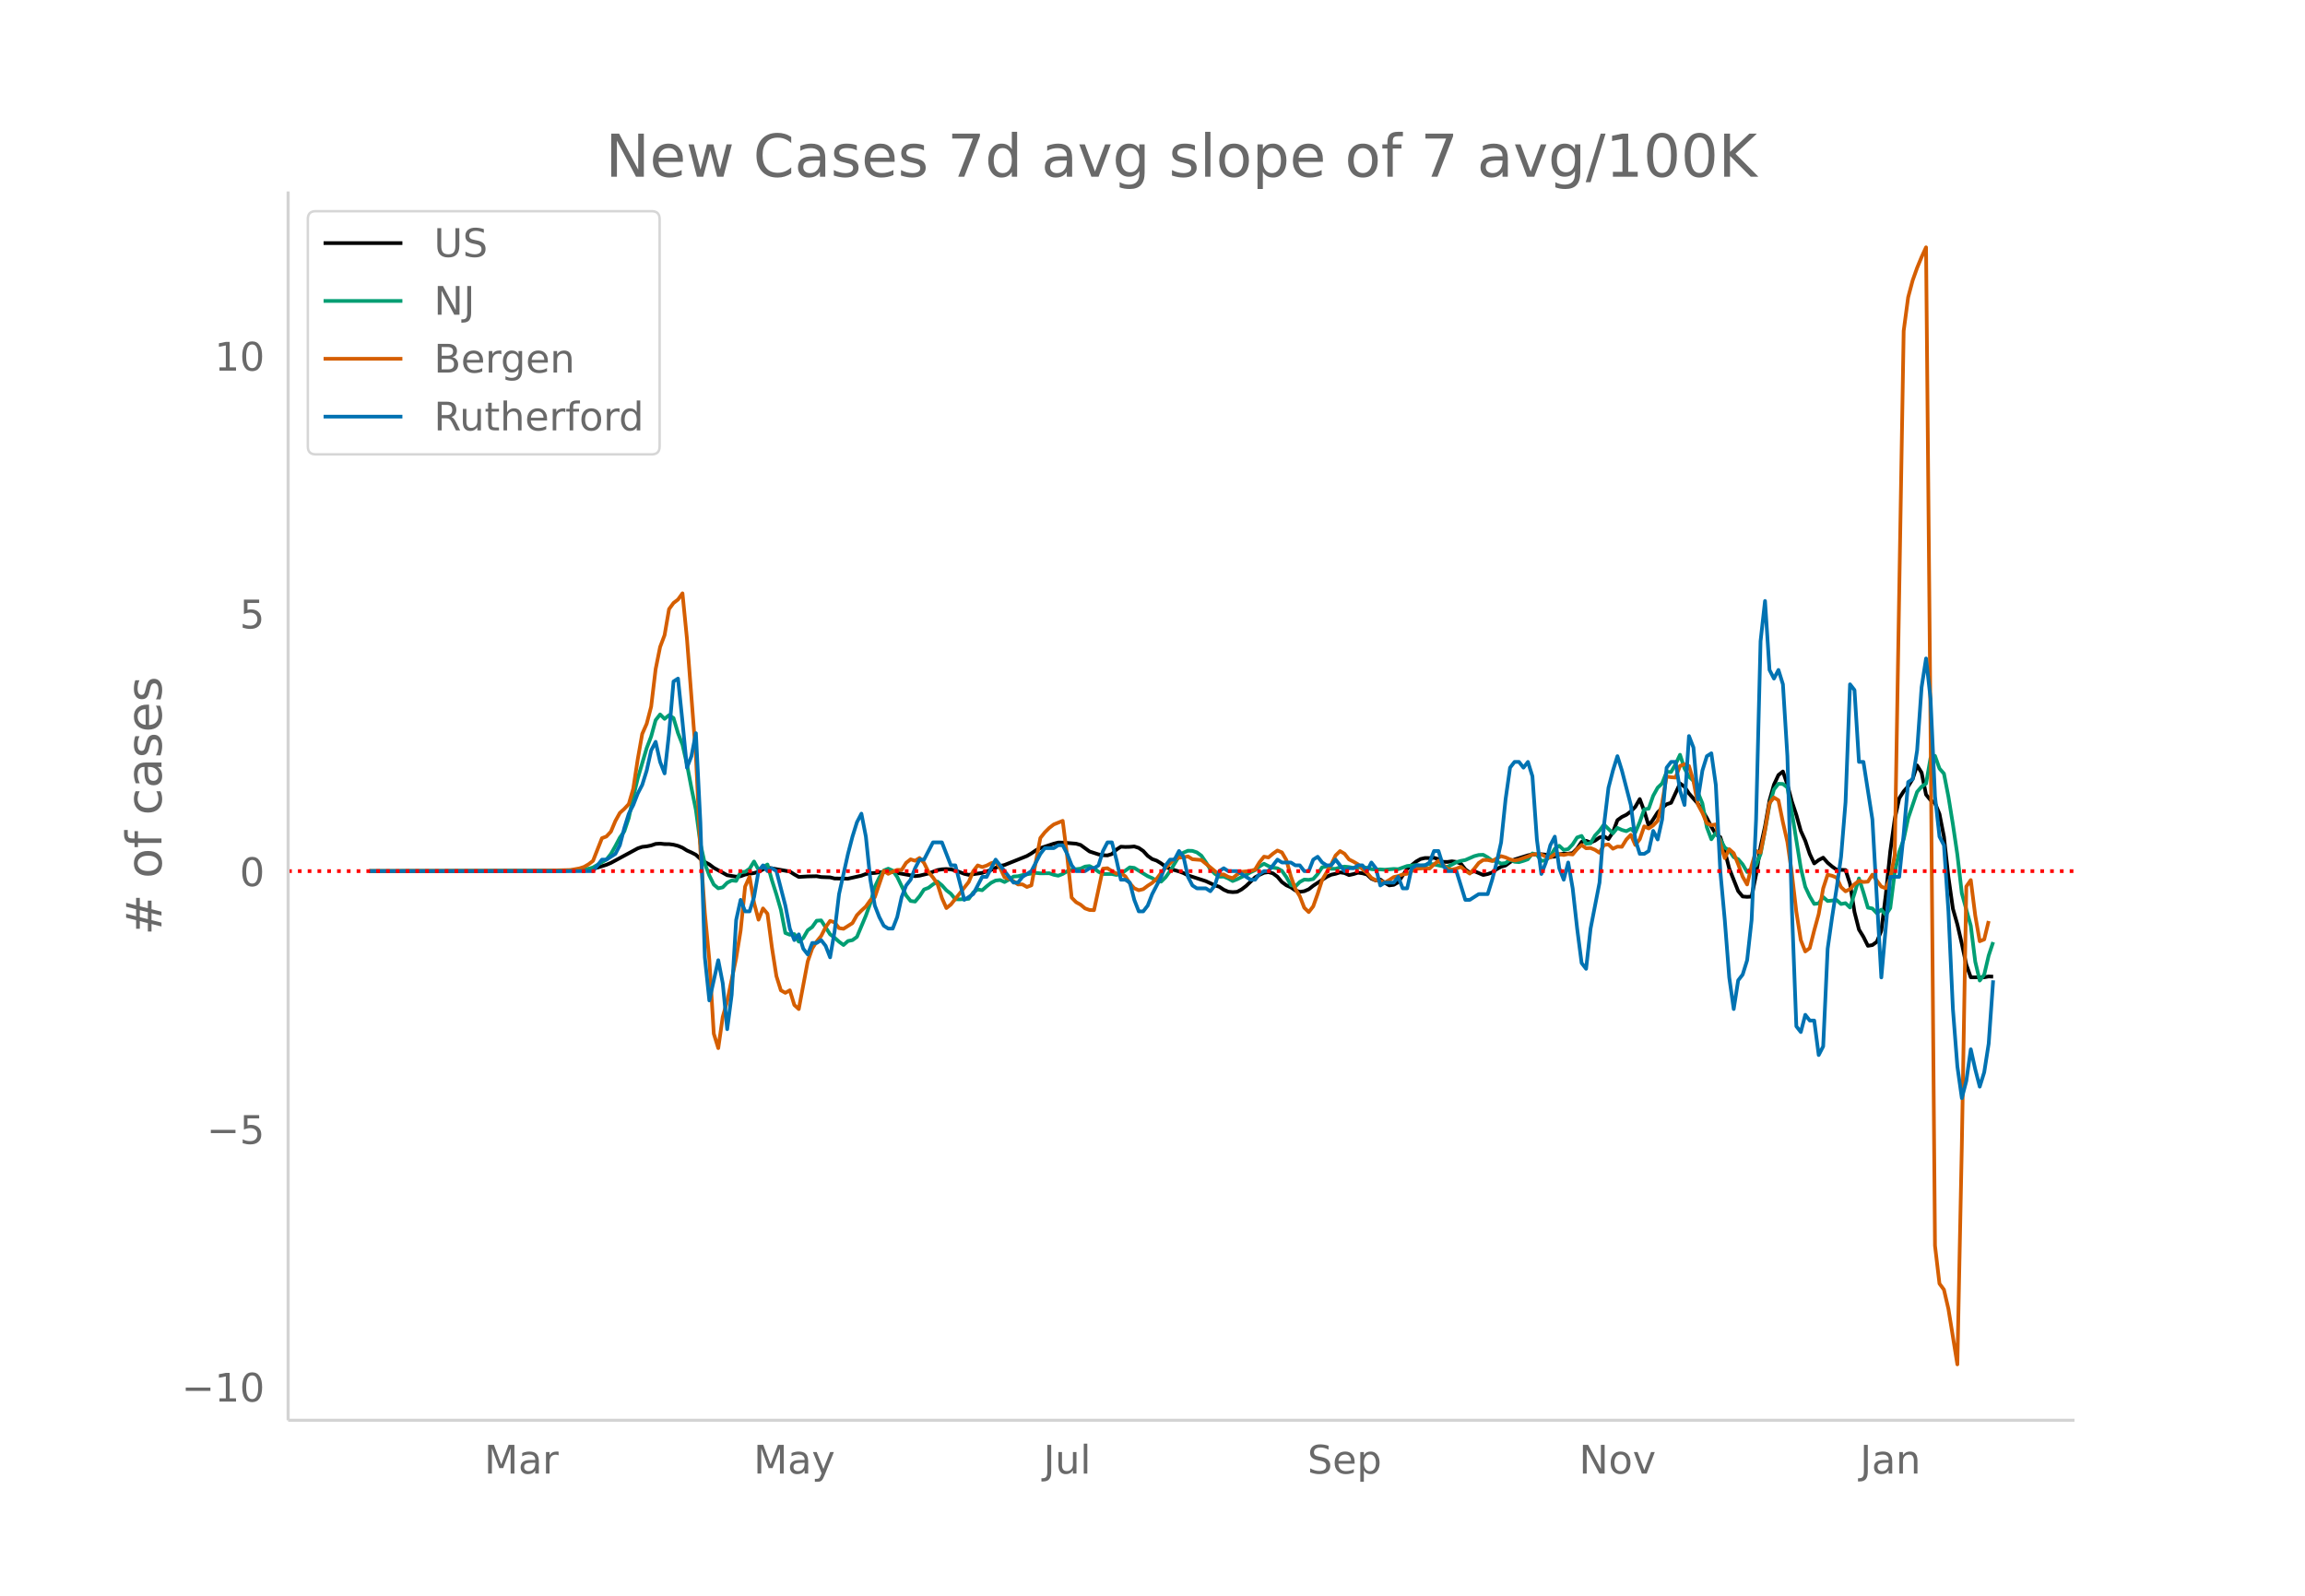 <svg height="864" viewBox="0 0 936 648" width="1248" xmlns="http://www.w3.org/2000/svg" xmlns:xlink="http://www.w3.org/1999/xlink"><defs><style>*{stroke-linecap:butt;stroke-linejoin:round}</style></defs><g id="figure_1"><path d="M0 648h936V0H0z" fill="#fff" id="patch_1"/><g id="axes_1"><path d="M117 576.72h725.4V77.76H117z" fill="none" id="patch_2"/><path clip-path="url(#pad5f81e62a)" d="M149.973 353.739l74.484-.102 9.083-.272 5.45-.42 1.817-.26 1.816-.387 3.634-1.134 1.816-.77 10.9-5.898 1.817-.614 1.817-.198 1.817-.377 1.816-.626 1.817-.118 1.817.2 1.816.004 1.817.244 1.817.466 1.816.748 1.817 1.136 1.817.804 1.816.931 1.817 1.692 1.817 1.245 1.816.979 1.817 1.376 5.45 3.008 3.633.597 1.817-.186 1.817-.677 3.633-.61 1.817-.513 1.816-.974 1.817-.747 9.084 1.62 1.816 1.17 1.817 1.018 3.633-.215 3.634-.076 1.816.332 3.634.132 1.816.455 5.45.076 5.45-1.22 1.817-.684 1.817-.303 1.816-.11 1.817-.265 5.45-.083 9.084 1.647 1.816-.202 3.634-.892 3.633-1.373 1.817-.315 1.816-.106 1.817.127 1.817.459 3.633 1.351 1.817.42 5.45-.795 3.633-1.2 1.817-.872 1.816-.746 1.817-.398 9.084-3.643 1.816-1.066 1.817-1.256 1.817-.87 5.45-1.815 1.816-.452 1.817.006 5.45.454 1.817.519 3.633 2.644 3.633 1.182 1.817.339 1.817.07 1.816-.556 1.817-1.783 1.817-1.194 1.817.102 1.816-.043 1.817-.155 1.817.586 1.816 1.247 1.817 1.977 1.817 1.304 1.816.639 1.817 1.106 1.817 1.39 1.816.843 3.634 1.038 1.816.68 1.817.918 7.267 2.359 3.633 1.686 1.817.584 1.816 1.21 1.817.795 1.817.18 1.816-.128 1.817-.996 1.817-1.39 3.633-3.481 1.817-1.036 1.817-.843 1.816-.256 1.817.52 1.817 1.356 1.816 2.161 1.817 1.317 1.817.817 1.816 1.265 1.817.576 1.817-.265 1.816-.784 1.817-1.432 5.45-3.598 1.817-.872 1.816-.381 1.817-.587 1.817.28 1.816.824 1.817-.396 1.817-.57 1.817.24 1.816.48 1.817 1.7 1.817.753 1.816-.39 1.817 1.312 1.817 1.058 1.816-.221 1.817-1.063 3.633-5.426 3.634-2.963 1.816-1.036 1.817-.406 1.817.03 1.816-.123 1.817.564 1.817 1.103 1.816.025 1.817-.257 1.817.242 1.816.708 1.817 2.33 1.817 1.314 1.816-.58 3.634 1.538 1.817-.373 1.816-.643 1.817-1.331 1.817-.99 1.816-.527 1.817-1.34 1.817-1.075 5.45-1.698 1.816-.375 1.817.1 1.817-.175 1.816.18 1.817.908 1.817-.112 1.816-.937 1.817-.254 1.817.007 1.816-.26 1.817-1.864 1.817-2.688 1.816-.43 1.817.687 1.817-.755 1.817-1.281 1.816-.486 1.817 1.127 1.817-2.758 1.816-4.896 1.817-1.322 1.817-.878 1.816-1.347 1.817-1.88 1.817-3.154 1.816 4.84 1.817 6.017 1.817-2.61 1.816-2.836 1.817-1.787 1.817-1.515 1.816-.601 3.634-7.854 1.816 1.335 1.817 2.733 3.633 4.163 1.817 2.734 1.817 3.078 1.816 3.539 1.817 3.012 1.817 1.199 1.817 5.659 1.816 7.093 3.634 9.167 1.816 2.194 1.817.148 1.817-.106 1.816-8.969 1.817-11.24 1.817-8.31 1.816-10.484 1.817-6.461 1.817-3.902 1.816-1.436 1.817 5.344 1.817 6.853 1.816 5.416 1.817 6.518 1.817 4.005 1.816 5.385 1.817 3.808 1.817-1.363 1.816-.973 1.817 2.069 1.817 1.54 1.817 1.267 3.633.149 1.817 5.552 1.816 11.493 1.817 7.122 1.817 2.96 1.816 3.642 1.817-.3 1.817-1.325 1.816-4.517 1.817-14.576 1.817-17.636 1.816-13.099 1.817-8.429 1.817-2.851 1.816-2.033 1.817-2.975 1.817-5.509 1.816 2.94 1.817 8.921 1.817 2.228 1.816 1.215 1.817 4.425 1.817 9.2 1.816 16.44 1.817 12.81 1.817 6.4 1.817 7.875 1.816 8.467 1.817 5.128 3.633.01 1.817-.023 1.817-.344 1.816.083h0" fill="none" stroke="#000" stroke-linecap="round" stroke-width="1.5" id="line2d_1"/><path clip-path="url(#pad5f81e62a)" d="M149.973 353.738l78.117-.093 5.45-.193 3.633-.276 1.817-.359 1.817-.565 5.45-3.215 1.816-2.27 1.817-3.194 1.817-3.446 1.816-2.558 1.817-5.452 1.817-8.5 1.816-7.513 3.634-12.341 1.817-4.707 1.816-6.622 1.817-2.326 1.817 1.792 1.816-1.498 1.817 1.173 1.817 6.11 1.816 4.685 1.817 8.015 1.817 9.562 1.816 8.912 1.817 13.697 1.817 8.17 1.816 4.777 1.817 3.699 1.817 1.513 1.816-.397 1.817-1.864 1.817-.935 1.816.192 1.817-3.573 1.817-.118 1.816-1.236 1.817-2.951 1.817 3.347 3.633-2.135 1.817 6.43 1.817 5.724 1.816 6.243 1.817 9.414 1.817.72 1.816-.275 1.817 3.073 1.817-1.474 1.816-3.145 1.817-1.316 1.817-2.566 1.816-.132 3.634 5.651 1.816 1.388 1.817 1.611 1.817 1.342 1.816-1.616 1.817-.36 1.817-1.32 3.633-8.634 1.817-5.055 1.816-6.591 1.817-3.805 1.817-2.859 1.817-.76 1.816.789 1.817 2.54 3.633 7.543 1.817 2.251 1.817.24 1.816-2.15 1.817-2.746 1.817-.69 1.816-1.385 1.817-1.142 1.817 1.512 1.816 2.023 1.817 1.402 1.817 2.229 1.816.05 3.634-.228 1.816-2.57 1.817-1.225 1.817.325 1.816-1.592 1.817-1.438 1.817-.911 1.816-.202 1.817.81 1.817-1.015 1.817-1.224 1.816-.115 1.817-.462 3.633-.64 1.817-.247 1.817.178 3.633-.05 1.817.636 1.816.373 1.817-.71 1.817-1.11 1.816-.614 3.634-.432 1.816-.847 1.817-.212 1.817.977 1.816 1.337 1.817.916 3.633-.002 1.817.377 1.817-.43 3.633-2.64 1.817.218 5.45 3.352 1.817.801 1.816 1.008 1.817.416 1.817-1.775 1.816-2.52 3.634-6.012 1.816-1.462 1.817-.784 1.817.065 1.816.616 1.817 1.327 1.817 2.65 1.816 2.857 1.817 1.815 1.817 1.222 1.816-.053 1.817.755 1.817 1.049 1.816-.731 3.634-1.775 1.817-1.065 1.816-.828 1.817-1.527 1.817-1.087 1.816.958 1.817.6 1.817.297 1.816.99 1.817 2.578 1.817 3.218 1.816.615 1.817-1.856 1.817-.981 1.816.13 1.817-.342 1.817-2.027 1.816-2.742 1.817-.363 1.817.967 1.816.015 1.817-.587 1.817-.308 1.816.192 1.817.332 3.634-.334 1.816.29 1.817.537 1.817.183 1.816-.07 1.817.132 3.633-.315 1.817.106 3.633-1.291 3.634-.387 1.816.283 1.817-.187 1.817-.604 1.816.243 3.634.76 1.816.214 1.817-.87 1.817-1.008 1.816-.536 1.817-.33 3.633-1.582 1.817-.479 1.817-.077 1.817 1.042 1.816 1.332 1.817.23 1.817.977 1.816-.216 1.817-1.342 1.817.81 1.816.159 1.817-.527 1.817-.649 1.816-2.354 1.817.495 1.817 2.542 1.816-.243 1.817-1.601 1.817-3.081 1.816-1.224 1.817 1.674 1.817-.33 1.816-1.914 1.817-2.804 1.817-.63 1.816 3.126 1.817-.149 1.817-3.15 1.817-1.967 1.816-2.482 3.634 3.569 1.816-2.208 1.817.832 1.817.505 1.816-.928 1.817 1.527 1.817-4.317 1.816-5.177 1.817-.257 1.817-5.204 1.816-3.3 1.817-1.738 1.817-4.651 1.816.005 1.817-3.129 1.817-3.855 1.816 5.548 1.817 3.357 1.817 1.662 1.816 4.747 1.817 4.417 1.817 9.709 1.816 4.867 1.817-2.552 1.817 2.631 1.817 3.31 1.816 1.144 1.817 2.727 1.817.83 1.816 2.096 1.817 3.115 1.817-1.54 1.816-1.228 1.817-4.483 1.817-9.612 1.816-10.376 1.817-6.306 1.817-2.286 1.816.076 1.817 1.414 1.817 10.033 3.633 22.677 1.817 7.638 1.816 3.886 1.817 3.056 1.817-.216 1.816-2.569 1.817 1.607 3.634-.39 1.816 1.607 1.817-.344 1.817 1.76 1.816-5.67 1.817-6.135 1.817 5.663 1.816 6.2 1.817.35 1.817 1.91 1.816-1.426 1.817 2.126 1.817-2.763 1.816-14.489 1.817-8.289 1.817-5.149 1.816-8.57 3.634-10.699 1.816-2.111 1.817-1.263 1.817-10.33 1.816-.922 1.817 5.132 1.817 2.068 1.816 9.343 1.817 11.223 1.817 12.331 1.817 15.701 3.633 13.18 1.817 14.597 1.816 7.66 1.817-2.374 1.817-7.767 1.816-5.471h0" fill="none" stroke="#009e73" stroke-linecap="round" stroke-width="1.5" id="line2d_2"/><path clip-path="url(#pad5f81e62a)" d="M149.973 353.738l67.217-.068 14.533-.39 3.634-.664 1.816-.596 1.817-1.054 1.817-1.398 3.633-9.21 1.817-.688 1.816-1.97 1.817-4.33 1.817-3.277 1.816-1.65 1.817-1.948 1.817-6.278 1.816-11.914 1.817-10.288 1.817-4.124 1.817-6.966 1.816-15.214 1.817-9.004 1.817-4.789 1.816-10.586 1.817-2.474 1.817-1.398 1.816-2.52 1.817 18.376 3.633 47.406 1.817 38.287 1.817 25.708 1.816 19.017 1.817 30.015 1.817 5.866 1.816-12.67 1.817-6.393 3.633-17.46 1.817-11.227 1.817-17.849 1.816-4.01 1.817 10.61 1.817 6.85 1.816-4.582 1.817 2.153 1.817 13.748 1.817 11.594 1.816 5.774 1.817 1.008 1.817-1.031 1.816 5.957 1.817 1.673 3.633-19.339 1.817-5.247 1.817-2.84 1.816-2.246 1.817-3.575 1.817-2.566 1.816.596 1.817 2.337 1.817.275 3.633-2.314 1.817-3.208 1.816-1.856 1.817-1.672 1.817-2.567 1.816-1.214 3.634-10.677 1.817 1.191 1.816-.893 1.817-.71 1.817.022 1.816-2.887 1.817-1.42 1.817.572 1.816-1.122 1.817 1.993 1.817 3.712 1.816 2.2 1.817 2.543 1.817 5.82 1.816 4.078 1.817-1.443 3.633-4.56 3.634-4.605 1.816-4.377 1.817-2.337 1.817.665 1.816-.596 1.817-.962 1.817-.504 1.816 2.382 1.817 3.873 1.817.595 1.817.94 1.816 1.329 1.817-.023 1.817 1.054 1.816-.665 3.634-19.223 1.816-2.292 1.817-1.81 1.817-1.397 3.633-1.467 1.817 14.32 1.816 16.864 1.817 1.856 1.817 1.008 1.816 1.513 1.817.641 1.817.069 3.633-16.84 1.817-.184 1.816 1.191 1.817.963 1.817-.07 1.817 1.192 1.816 2.841 1.817 2.017 1.817.802 1.816-.436 1.817-1.374 1.817-1.169 1.816-1.673 1.817-2.382 1.817-2.085 3.633-3.598 1.817-.504 1.816-.16 1.817-.344 1.817 1.146 3.633.298 7.267 5.98 1.816-.138 1.817 1.008 1.817.527 1.816-1.512 1.817-1.054 3.634-.39 1.816-.55 1.817-2.978 1.817-2.245 1.816.32 1.817-1.535 1.817-1.283 1.816.756 1.817 3.117 1.817 6.598 1.816 5.11 1.817 2.978 1.817 4.675 1.816 1.764 1.817-2.314 1.817-5.087 1.816-5.66 3.634-6.14 1.816-3.78 1.817-1.788 1.817 1.077 1.816 2.314 1.817.917 1.817 1.054 1.817 1.97 1.816 1.444 1.817 2.085 1.817.985 1.816.23 1.817.71 1.817-1.031 1.816-1.192 1.817-.412 1.817-.665 1.816-.275 3.634-2.039 3.633-.23 1.817.161 1.816-1.672 1.817-1.513 3.633 3.254 1.817.367 1.817-.413 1.816-.733 1.817 1.512 1.817 1.238 1.816-1.97 1.817-2.338 1.817-1.214h1.817l1.816.412 3.634-1.97 1.816.504 1.817.824 1.817.436 1.816-.344 3.634-1.306 1.816-.756 1.817-.23 1.817.207 1.816.894 1.817.32 1.817-1.374h1.816l1.817.343 1.817-.39 1.816.184 1.817-2.2 1.817-1.65 1.816 1.33 1.817-.092 1.817.733 1.817 1.192 1.816-3.14 1.817-.251 1.817 1.741 1.816-.848 1.817.07 1.817-2.934 1.816-1.924 1.817 4.124 1.817-2.337 1.816-5.224 1.817.825 1.817-1.215 1.816-1.833 1.817-7.263 1.817-10.769 1.816.298 1.817.137 1.817-4.743 1.816-.664 1.817.71 1.817 6.05 1.816 9.6 1.817 3.368 1.817 4.284 1.816.734 1.817-.298 1.817 7.813 1.817 5.865 1.816-3.62 1.817 1.627 1.817 4.468 1.816 5.04 1.817 3.186 1.817-7.561 1.816-6.072 1.817.687 1.817-9.05 1.816-11.044 1.817-2.269 1.817 1.123 1.816 8.913 1.817 7.974 1.817 12.74 1.816 15.603 1.817 11.525 1.817 4.628 1.816-1.352 1.817-7.172 1.817-6.621 1.816-10.448 1.817-5.568 1.817.435 1.817.733 1.816 3.873 1.817 1.695 1.817-.87 1.816-1.994 1.817-1.375 1.817.459 1.816-.138 1.817-2.841 3.633 4.857 1.817.665 1.817-4.079 1.816-9.348 3.634-212.903 1.816-13.633 1.817-6.828 1.817-5.11 1.816-4.4 1.817-3.963 1.817 194 1.816 211.392 1.817 15.42 1.817 2.452 1.816 7.813 3.634 22.523 1.817-89.038 1.816-105.008 1.817-2.613 1.817 14.412 1.816 10.426 1.817-.734 1.817-7.469h0" fill="none" stroke="#d55e00" stroke-linecap="round" stroke-width="1.5" id="line2d_3"/><path clip-path="url(#pad5f81e62a)" d="M149.973 353.738h90.834l3.633-4.668h1.817l3.633-2.333 1.817-3.501 1.816-7.002 1.817-5.835 1.817-3.501 1.816-4.668 1.817-3.5 1.817-5.836 1.817-8.169 1.816-3.5 1.817 8.168 1.817 4.668 1.816-16.337 1.817-21.006 1.817-1.167 1.816 17.505 1.817 18.671 1.817-4.668 1.816-9.335 1.817 36.176 1.817 54.848 1.816 17.504 3.634-16.337 1.816 9.335 1.817 18.672 1.817-14.004 1.816-30.341 1.817-8.169 1.817 4.668h1.816l1.817-5.835 1.817-10.503 1.816-2.334 1.817 2.334 1.817-1.167 1.817 1.167 3.633 14.004 1.817 9.336 1.816 4.668 1.817-2.334 1.817 5.835 1.816 2.334 1.817-4.668h1.817l1.816-1.167 1.817 2.334 1.817 4.668 1.816-10.503 1.817-15.17 3.633-16.338 1.817-7.002 1.817-5.835 1.816-3.501 1.817 9.336 1.817 17.504 1.816 10.503 1.817 4.668 1.817 3.5 1.817 1.168h1.816l1.817-4.668 1.817-8.169 1.816-4.668 1.817-2.334 1.817-4.668 1.816-3.5h1.817l3.633-7.002h3.634l3.633 9.335h1.817l3.633 14.004 3.633-2.334 3.634-7.002h1.816l3.634-7.002 7.267 9.336h1.816l1.817-2.334 3.633-2.334 3.634-7.001 1.816-2.334h3.634l1.816-1.167h1.817l1.817 3.5 1.816 4.668 1.817 2.334h3.633l1.817-1.167h1.817l1.816-1.167 1.817-5.834 1.817-3.501h1.816l1.817 7.001 1.817 8.17h1.817l1.816 1.166 1.817 7.002 1.817 4.668h1.816l1.817-2.334 1.817-4.668 3.633-7.002 1.817-4.668 1.816-2.334h1.817l1.817-3.5 1.816 2.334 1.817 8.168 1.817 3.501 1.816 1.167h3.634l1.816 1.167 1.817-2.334 1.817-5.835 1.816-1.167 1.817 1.167h3.633l5.45 3.501h1.817l1.817-2.334 1.817-1.167h1.816l3.634-4.668 1.816 1.167h3.634l1.816 1.167h1.817l1.817 2.334h1.816l1.817-4.668 1.817-1.166 1.816 2.333 1.817 1.167h1.817l1.816-2.334 3.634 4.668 1.816-1.167h1.817l1.817-1.167h1.817l1.816 2.334 1.817-3.5 1.817 2.333 1.816 7.002 1.817-1.167h3.633l1.817-2.334 1.817 4.668h1.816l1.817-8.169 1.817-1.167h3.633l1.817-1.167 1.816-4.667h1.817l1.817 5.834 1.816 2.334h3.634l3.633 11.67h1.817l3.633-2.334h3.634l1.816-5.835 1.817-7.002 1.817-8.168 1.816-17.505 1.817-12.837 1.817-2.334h1.816l1.817 2.334 1.817-2.334 1.816 5.835 1.817 25.674 1.817 14.003 1.816-4.668 1.817-7.001 1.817-3.501 1.816 12.836 1.817 4.668 1.817-7.002 1.816 10.503 1.817 16.338 1.817 14.004 1.816 2.334 1.817-16.338 3.634-18.672 1.816-23.34 1.817-15.17 1.817-7.002 1.816-5.835 1.817 5.835 3.633 14.004 1.817 14.004 1.817 5.835h1.816l1.817-1.167 1.817-8.17 1.816 3.502 1.817-8.17 1.817-21.005 1.816-2.334h1.817l1.817 11.67 1.816 5.835 1.817-28.007 1.817 4.667 1.816 21.006 1.817-11.67 1.817-5.835 1.816-1.167 1.817 12.837 1.817 35.01 1.817 19.838 1.816 23.34 1.817 12.836 1.817-11.67 1.816-2.334 1.817-5.834 1.817-16.338 1.816-40.844 1.817-72.353 1.817-16.337 1.816 28.007 1.817 3.501 1.817-3.5 1.816 5.834 1.817 29.174 1.817 61.85 1.816 47.846 1.817 2.334 1.817-7.002 1.816 2.334h1.817l1.817 14.004 1.816-3.501 1.817-39.677 1.817-12.837 1.817-11.67 1.816-12.836 1.817-22.173 1.817-47.846 1.816 2.334 1.817 29.174h1.817l3.633 23.34 3.633 64.183 3.634-40.844h3.633l1.817-17.504 1.816-21.006 1.817-1.167 1.817-11.67 1.816-25.673 1.817-11.67 1.817 16.338 1.816 39.677 1.817 16.338 1.817 3.5 1.816 26.841 1.817 39.677 1.817 23.34 1.817 12.836 1.816-7.001 1.817-12.837 1.817 8.169 1.816 7.001 1.817-5.834 1.817-11.67 1.816-25.674h0" fill="none" stroke="#0072b2" stroke-linecap="round" stroke-width="1.5" id="line2d_4"/><path clip-path="url(#pad5f81e62a)" d="M117 353.738h725.4" fill="none" stroke="red" stroke-dasharray="1.5,2.475" stroke-width="1.5" id="line2d_5"/><path d="M117 576.72V77.76" fill="none" stroke="#d3d3d3" stroke-linecap="square" stroke-width="1.25" id="patch_3"/><path d="M117 576.72h725.4" fill="none" stroke="#d3d3d3" stroke-linecap="square" stroke-width="1.25" id="patch_4"/><g id="matplotlib.axis_1"><g id="xtick_1"><g transform="matrix(.16 0 0 -.16 196.646 598.378)" fill="#696969" id="text_1"><defs><path d="M9.813 72.906h14.703l18.593-49.61 18.703 49.61h14.704V0H66.89v64.016l-18.797-50h-9.907l-18.796 50V0H9.813z" id="DejaVuSans-77"/><path d="M34.281 27.484q-10.89 0-15.093-2.484-4.204-2.484-4.204-8.5 0-4.781 3.157-7.594 3.156-2.797 8.562-2.797 7.485 0 12 5.297 4.516 5.297 4.516 14.078v2zm17.922 3.72V0H43.22v8.297Q40.14 3.328 35.547.953q-4.594-2.375-11.234-2.375-8.391 0-13.36 4.719Q6 8.016 6 15.922q0 9.219 6.172 13.906 6.187 4.688 18.437 4.688h12.61v.89q0 6.203-4.078 9.594-4.078 3.39-11.453 3.39-4.688 0-9.141-1.124-4.438-1.125-8.531-3.375v8.312q4.921 1.906 9.562 2.844 4.64.953 9.031.953 11.875 0 17.735-6.156 5.86-6.14 5.86-18.64z" id="DejaVuSans-97"/><path d="M41.11 46.297q-1.516.875-3.297 1.281Q36.03 48 33.89 48q-7.625 0-11.703-4.953-4.079-4.953-4.079-14.234V0H9.08v54.688h9.03v-8.5q2.844 4.984 7.375 7.39Q30.031 56 36.531 56q.922 0 2.047-.125 1.125-.11 2.484-.36z" id="DejaVuSans-114"/></defs><use xlink:href="#DejaVuSans-77"/><use x="86.279" xlink:href="#DejaVuSans-97"/><use x="147.559" xlink:href="#DejaVuSans-114"/></g></g><g id="xtick_2"><g transform="matrix(.16 0 0 -.16 306.017 598.378)" fill="#696969" id="text_2"><defs><path d="M32.172-5.078q-3.797-9.766-7.422-12.735-3.61-2.984-9.656-2.984H7.906v7.516h5.282q3.703 0 5.75 1.765Q21-9.766 23.483-3.219l1.61 4.094-22.11 53.813H12.5l17.094-42.766 17.093 42.766h9.516z" id="DejaVuSans-121"/></defs><use xlink:href="#DejaVuSans-77"/><use x="86.279" xlink:href="#DejaVuSans-97"/><use x="147.559" xlink:href="#DejaVuSans-121"/></g></g><g id="xtick_3"><g transform="matrix(.16 0 0 -.16 423.722 598.378)" fill="#696969" id="text_3"><defs><path d="M9.813 72.906h9.859V5.078q0-13.187-5-19.14-5-5.954-16.094-5.954h-3.75v8.297h3.078q6.531 0 9.219 3.672Q9.813-4.39 9.813 5.078z" id="DejaVuSans-74"/><path d="M8.5 21.578v33.11h8.984V21.922q0-7.766 3.016-11.656 3.031-3.875 9.094-3.875 7.265 0 11.484 4.64 4.234 4.64 4.234 12.656v31h8.985V0h-8.984v8.406Q42.047 3.422 37.718 1q-4.313-2.422-10.032-2.422-9.421 0-14.312 5.86Q8.5 10.296 8.5 21.578zM31.11 56z" id="DejaVuSans-117"/><path d="M9.422 75.984h8.984V0H9.422z" id="DejaVuSans-108"/></defs><use xlink:href="#DejaVuSans-74"/><use x="29.492" xlink:href="#DejaVuSans-117"/><use x="92.871" xlink:href="#DejaVuSans-108"/></g></g><g id="xtick_4"><g transform="matrix(.16 0 0 -.16 530.929 598.378)" fill="#696969" id="text_4"><defs><path d="M53.516 70.516V60.89q-5.61 2.687-10.594 4-4.984 1.328-9.625 1.328-8.047 0-12.422-3.125t-4.375-8.89q0-4.845 2.906-7.313 2.907-2.453 11.016-3.97l5.953-1.218q11.031-2.11 16.281-7.406 5.25-5.297 5.25-14.172 0-10.61-7.11-16.078-7.093-5.469-20.812-5.469-5.172 0-11.015 1.172Q13.14.922 6.89 3.219v10.156q6-3.36 11.765-5.078 5.766-1.703 11.328-1.703 8.438 0 13.032 3.312 4.593 3.328 4.593 9.485 0 5.359-3.297 8.39-3.296 3.032-10.812 4.547L27.484 33.5q-11.03 2.188-15.968 6.875-4.922 4.688-4.922 13.047 0 9.672 6.812 15.234 6.813 5.563 18.766 5.563 5.14 0 10.453-.938 5.328-.922 10.89-2.765z" id="DejaVuSans-83"/><path d="M56.203 29.594v-4.39H14.891q.593-9.282 5.593-14.142 5-4.859 13.938-4.859 5.172 0 10.031 1.266 4.86 1.265 9.656 3.812v-8.5Q49.266.734 44.187-.344 39.11-1.422 33.892-1.422q-13.094 0-20.735 7.61-7.64 7.625-7.64 20.625 0 13.421 7.25 21.296Q20.016 56 32.328 56q11.031 0 17.453-7.11 6.422-7.093 6.422-19.296zm-8.984 2.64q-.094 7.36-4.125 11.75-4.032 4.407-10.672 4.407-7.516 0-12.031-4.25-4.516-4.25-5.203-11.97z" id="DejaVuSans-101"/><path d="M18.11 8.203v-29H9.077v75.484h9.031v-8.296q2.844 4.875 7.157 7.234Q29.594 56 35.594 56q9.968 0 16.187-7.906 6.235-7.907 6.235-20.797T51.78 6.484q-6.218-7.906-16.187-7.906-6 0-10.328 2.375-4.313 2.375-7.157 7.25zm30.578 19.094q0 9.906-4.079 15.547-4.078 5.64-11.203 5.64-7.14 0-11.218-5.64-4.079-5.64-4.079-15.547 0-9.906 4.078-15.547 4.079-5.64 11.22-5.64 7.124 0 11.202 5.64t4.078 15.547z" id="DejaVuSans-112"/></defs><use xlink:href="#DejaVuSans-83"/><use x="63.477" xlink:href="#DejaVuSans-101"/><use x="125" xlink:href="#DejaVuSans-112"/></g></g><g id="xtick_5"><g transform="matrix(.16 0 0 -.16 641.211 598.378)" fill="#696969" id="text_5"><defs><path d="M9.813 72.906h13.28l32.329-60.984v60.984h9.562V0h-13.28L19.39 60.984V0H9.813z" id="DejaVuSans-78"/><path d="M30.61 48.39q-7.22 0-11.422-5.64-4.204-5.64-4.204-15.453 0-9.813 4.172-15.453 4.188-5.64 11.453-5.64 7.188 0 11.375 5.655 4.203 5.672 4.203 15.438 0 9.719-4.203 15.406-4.187 5.688-11.375 5.688zm0 7.61q11.718 0 18.406-7.625 6.703-7.61 6.703-21.078 0-13.422-6.703-21.078-6.688-7.64-18.407-7.64-11.765 0-18.437 7.64-6.656 7.656-6.656 21.078 0 13.469 6.656 21.078Q18.844 56 30.609 56z" id="DejaVuSans-111"/><path d="M2.984 54.688H12.5L29.594 8.797l17.093 45.89h9.516L35.687 0H23.485z" id="DejaVuSans-118"/></defs><use xlink:href="#DejaVuSans-78"/><use x="74.805" xlink:href="#DejaVuSans-111"/><use x="135.986" xlink:href="#DejaVuSans-118"/></g></g><g id="xtick_6"><g transform="matrix(.16 0 0 -.16 755.311 598.378)" fill="#696969" id="text_6"><defs><path d="M54.89 33.016V0h-8.984v32.719q0 7.765-3.031 11.61-3.031 3.858-9.078 3.858-7.281 0-11.484-4.64-4.204-4.625-4.204-12.64V0H9.08v54.688h9.03v-8.5q3.235 4.937 7.594 7.374Q30.078 56 35.797 56q9.422 0 14.25-5.828 4.844-5.828 4.844-17.156z" id="DejaVuSans-110"/></defs><use xlink:href="#DejaVuSans-74"/><use x="29.492" xlink:href="#DejaVuSans-97"/><use x="90.771" xlink:href="#DejaVuSans-110"/></g></g></g><g id="matplotlib.axis_2"><g id="ytick_1"><g transform="matrix(.16 0 0 -.16 73.733 569.137)" fill="#696969" id="text_7"><defs><path d="M10.594 35.5h62.593v-8.297H10.594z" id="DejaVuSans-8722"/><path d="M12.406 8.297h16.11v55.625l-17.532-3.516v8.985l17.438 3.515h9.86V8.296H54.39V0H12.406z" id="DejaVuSans-49"/><path d="M31.781 66.406q-7.61 0-11.453-7.5Q16.5 51.422 16.5 36.375q0-14.984 3.828-22.484 3.844-7.5 11.453-7.5 7.672 0 11.5 7.5 3.844 7.5 3.844 22.484 0 15.047-3.844 22.531-3.828 7.5-11.5 7.5zm0 7.813q12.266 0 18.735-9.703 6.468-9.688 6.468-28.141 0-18.406-6.468-28.11-6.47-9.687-18.735-9.687-12.25 0-18.718 9.688-6.47 9.703-6.47 28.109 0 18.453 6.47 28.14Q19.53 74.22 31.78 74.22z" id="DejaVuSans-48"/></defs><use xlink:href="#DejaVuSans-8722"/><use x="83.789" xlink:href="#DejaVuSans-49"/><use x="147.412" xlink:href="#DejaVuSans-48"/></g></g><g id="ytick_2"><g transform="matrix(.16 0 0 -.16 83.912 464.477)" fill="#696969" id="text_8"><defs><path d="M10.797 72.906h38.719v-8.312H19.828v-17.86q2.14.735 4.281 1.094 2.157.36 4.313.36 12.203 0 19.328-6.688 7.14-6.688 7.14-18.11 0-11.765-7.328-18.296-7.328-6.516-20.656-6.516-4.593 0-9.36.781-4.75.782-9.827 2.344v9.922q4.39-2.39 9.078-3.563 4.687-1.171 9.906-1.171 8.453 0 13.375 4.437 4.938 4.438 4.938 12.063 0 7.609-4.938 12.047-4.922 4.453-13.375 4.453-3.953 0-7.89-.875-3.922-.875-8.016-2.735z" id="DejaVuSans-53"/></defs><use xlink:href="#DejaVuSans-8722"/><use x="83.789" xlink:href="#DejaVuSans-53"/></g></g><g id="ytick_3"><use xlink:href="#DejaVuSans-48" transform="matrix(.16 0 0 -.16 97.32 359.817)" fill="#696969" id="text_9"/></g><g id="ytick_4"><use xlink:href="#DejaVuSans-53" transform="matrix(.16 0 0 -.16 97.32 255.157)" fill="#696969" id="text_10"/></g><g id="ytick_5"><g transform="matrix(.16 0 0 -.16 87.14 150.498)" fill="#696969" id="text_11"><use xlink:href="#DejaVuSans-49"/><use x="63.623" xlink:href="#DejaVuSans-48"/></g></g><g transform="matrix(0 -.2 -.2 0 65.573 379.813)" fill="#696969" id="text_12"><defs><path d="M51.125 44H36.922l-4.11-16.313h14.313zm-7.328 27.781l-5.078-20.265h14.265L58.11 71.78h7.813L60.89 51.516h15.234V44h-17.14l-4-16.313h15.53V20.22H53.079L48 0h-7.813l5.032 20.219H30.906L25.875 0h-7.86l5.079 20.219H7.719v7.468h17.187L29 44H13.281v7.516h17.625l4.985 20.265z" id="DejaVuSans-35"/><path d="M37.11 75.984V68.5h-8.594q-4.828 0-6.72-1.953-1.874-1.953-1.874-7.031v-4.828h14.797v-6.985H19.922V0H10.89v47.703H2.297v6.984h8.594V58.5q0 9.125 4.25 13.297 4.25 4.187 13.468 4.187z" id="DejaVuSans-102"/><path d="M48.781 52.594v-8.407q-3.812 2.11-7.64 3.157-3.828 1.047-7.735 1.047-8.75 0-13.593-5.547-4.829-5.532-4.829-15.547 0-10.016 4.829-15.563 4.843-5.53 13.593-5.53 3.907 0 7.735 1.046 3.828 1.047 7.64 3.156V2.094Q45.016.344 40.984-.531q-4.015-.89-8.562-.89-12.36 0-19.64 7.765-7.266 7.765-7.266 20.953 0 13.375 7.343 21.031Q20.22 56 33.016 56q4.14 0 8.093-.86 3.953-.843 7.672-2.546z" id="DejaVuSans-99"/><path d="M44.281 53.078v-8.5q-3.797 1.953-7.906 2.922-4.094.984-8.5.984-6.688 0-10.031-2.047-3.344-2.046-3.344-6.156 0-3.125 2.39-4.906 2.391-1.781 9.626-3.39l3.078-.688q9.562-2.047 13.593-5.781 4.032-3.735 4.032-10.422 0-7.625-6.032-12.078-6.03-4.438-16.578-4.438-4.39 0-9.156.86Q10.688.296 5.422 2v9.281q4.984-2.594 9.812-3.89 4.829-1.282 9.579-1.282 6.343 0 9.75 2.172 3.421 2.172 3.421 6.125 0 3.656-2.468 5.61-2.453 1.953-10.813 3.765l-3.125.735q-8.344 1.75-12.062 5.39-3.704 3.64-3.704 9.985 0 7.718 5.47 11.906Q16.75 56 26.811 56q4.97 0 9.36-.734 4.406-.72 8.11-2.188z" id="DejaVuSans-115"/></defs><use xlink:href="#DejaVuSans-35"/><use x="83.789" xlink:href="#DejaVuSans-32"/><use x="115.576" xlink:href="#DejaVuSans-111"/><use x="176.758" xlink:href="#DejaVuSans-102"/><use x="211.963" xlink:href="#DejaVuSans-32"/><use x="243.75" xlink:href="#DejaVuSans-99"/><use x="298.73" xlink:href="#DejaVuSans-97"/><use x="360.01" xlink:href="#DejaVuSans-115"/><use x="412.109" xlink:href="#DejaVuSans-101"/><use x="473.633" xlink:href="#DejaVuSans-115"/></g></g><g transform="matrix(.24 0 0 -.24 245.86 71.76)" fill="#696969" id="text_13"><defs><path d="M4.203 54.688h8.985l11.234-42.672 11.172 42.672h10.593l11.235-42.672 11.187 42.672h8.985L63.28 0H52.688L40.922 44.828 29.109 0H18.5z" id="DejaVuSans-119"/><path d="M64.406 67.281v-10.39q-4.984 4.64-10.625 6.922-5.64 2.296-11.984 2.296-12.5 0-19.14-7.64-6.641-7.64-6.641-22.094 0-14.406 6.64-22.047 6.64-7.64 19.14-7.64 6.345 0 11.985 2.296 5.64 2.297 10.625 6.938V5.609Q59.234 2.094 53.437.33q-5.78-1.75-12.218-1.75-16.563 0-26.094 10.124-9.516 10.14-9.516 27.672 0 17.578 9.516 27.703 9.531 10.14 26.094 10.14 6.531 0 12.312-1.734 5.797-1.734 10.875-5.203z" id="DejaVuSans-67"/><path d="M8.203 72.906h46.875v-4.203L28.61 0H18.312L43.22 64.594H8.203z" id="DejaVuSans-55"/><path d="M45.406 46.39v29.594h8.985V0h-8.985v8.203Q42.578 3.328 38.25.953q-4.313-2.375-10.375-2.375-9.906 0-16.14 7.906-6.22 7.922-6.22 20.813 0 12.89 6.22 20.797Q17.968 56 27.874 56q6.063 0 10.375-2.375 4.328-2.36 7.156-7.234zm-30.61-19.093q0-9.906 4.079-15.547 4.078-5.64 11.203-5.64 7.125 0 11.219 5.64 4.11 5.64 4.11 15.547 0 9.906-4.11 15.547-4.094 5.64-11.219 5.64-7.125 0-11.203-5.64-4.078-5.64-4.078-15.547z" id="DejaVuSans-100"/><path d="M45.406 27.984q0 9.766-4.031 15.125-4.016 5.375-11.297 5.375-7.219 0-11.25-5.375-4.031-5.359-4.031-15.125 0-9.718 4.031-15.093t11.25-5.375q7.281 0 11.297 5.375 4.031 5.375 4.031 15.093zm8.985-21.203q0-13.953-6.203-20.765Q42-20.797 29.203-20.797q-4.734 0-8.937.703-4.203.703-8.157 2.172v8.735q3.954-2.141 7.813-3.157 3.86-1.031 7.86-1.031 8.843 0 13.234 4.61 4.39 4.609 4.39 13.937v4.453q-2.781-4.844-7.125-7.234Q33.938 0 27.875 0 17.828 0 11.672 7.656q-6.156 7.672-6.156 20.328 0 12.688 6.156 20.344Q17.828 56 27.875 56q6.063 0 10.406-2.39 4.344-2.391 7.125-7.22v8.297h8.985z" id="DejaVuSans-103"/><path d="M25.39 72.906h8.297L8.297-9.28H0z" id="DejaVuSans-47"/><path d="M9.813 72.906h9.859V42.094L52.39 72.906h12.703L28.906 38.922 67.672 0H54.688L19.672 35.11V0h-9.86z" id="DejaVuSans-75"/></defs><use xlink:href="#DejaVuSans-78"/><use x="74.805" xlink:href="#DejaVuSans-101"/><use x="136.328" xlink:href="#DejaVuSans-119"/><use x="218.115" xlink:href="#DejaVuSans-32"/><use x="249.902" xlink:href="#DejaVuSans-67"/><use x="319.727" xlink:href="#DejaVuSans-97"/><use x="381.006" xlink:href="#DejaVuSans-115"/><use x="433.105" xlink:href="#DejaVuSans-101"/><use x="494.629" xlink:href="#DejaVuSans-115"/><use x="546.729" xlink:href="#DejaVuSans-32"/><use x="578.516" xlink:href="#DejaVuSans-55"/><use x="642.139" xlink:href="#DejaVuSans-100"/><use x="705.615" xlink:href="#DejaVuSans-32"/><use x="737.402" xlink:href="#DejaVuSans-97"/><use x="798.682" xlink:href="#DejaVuSans-118"/><use x="857.861" xlink:href="#DejaVuSans-103"/><use x="921.338" xlink:href="#DejaVuSans-32"/><use x="953.125" xlink:href="#DejaVuSans-115"/><use x="1005.225" xlink:href="#DejaVuSans-108"/><use x="1033.008" xlink:href="#DejaVuSans-111"/><use x="1094.189" xlink:href="#DejaVuSans-112"/><use x="1157.666" xlink:href="#DejaVuSans-101"/><use x="1219.189" xlink:href="#DejaVuSans-32"/><use x="1250.977" xlink:href="#DejaVuSans-111"/><use x="1312.158" xlink:href="#DejaVuSans-102"/><use x="1347.363" xlink:href="#DejaVuSans-32"/><use x="1379.15" xlink:href="#DejaVuSans-55"/><use x="1442.773" xlink:href="#DejaVuSans-32"/><use x="1474.561" xlink:href="#DejaVuSans-97"/><use x="1535.84" xlink:href="#DejaVuSans-118"/><use x="1595.02" xlink:href="#DejaVuSans-103"/><use x="1658.496" xlink:href="#DejaVuSans-47"/><use x="1692.188" xlink:href="#DejaVuSans-49"/><use x="1755.811" xlink:href="#DejaVuSans-48"/><use x="1819.434" xlink:href="#DejaVuSans-48"/><use x="1883.057" xlink:href="#DejaVuSans-75"/></g><g id="legend_1"><path d="M128.2 184.5h136.45q3.2 0 3.2-3.2V88.96q0-3.2-3.2-3.2H128.2q-3.2 0-3.2 3.2v92.34q0 3.2 3.2 3.2z" fill="none" opacity=".8" stroke="#ccc" id="patch_5"/><path d="M131.4 98.718h32" fill="none" stroke="#000" stroke-linecap="round" stroke-width="1.5" id="line2d_6"/><g transform="matrix(.16 0 0 -.16 176.2 104.317)" fill="#696969" id="text_14"><defs><path d="M8.688 72.906h9.921V28.61q0-11.718 4.235-16.875 4.25-5.14 13.781-5.14 9.469 0 13.719 5.14 4.25 5.157 4.25 16.875v44.297H64.5V27.391q0-14.25-7.063-21.532-7.046-7.28-20.812-7.28-13.828 0-20.89 7.28-7.047 7.282-7.047 21.532z" id="DejaVuSans-85"/></defs><use xlink:href="#DejaVuSans-85"/><use x="73.193" xlink:href="#DejaVuSans-83"/></g><path d="M131.4 122.203h32" fill="none" stroke="#009e73" stroke-linecap="round" stroke-width="1.5" id="line2d_8"/><g transform="matrix(.16 0 0 -.16 176.2 127.802)" fill="#696969" id="text_15"><use xlink:href="#DejaVuSans-78"/><use x="74.805" xlink:href="#DejaVuSans-74"/></g><path d="M131.4 145.688h32" fill="none" stroke="#d55e00" stroke-linecap="round" stroke-width="1.5" id="line2d_10"/><g transform="matrix(.16 0 0 -.16 176.2 151.287)" fill="#696969" id="text_16"><defs><path d="M19.672 34.813V8.108H35.5q7.953 0 11.781 3.297 3.844 3.297 3.844 10.078 0 6.844-3.844 10.078-3.828 3.25-11.781 3.25zm0 29.984V42.828h14.61q7.218 0 10.75 2.703 3.546 2.719 3.546 8.282 0 5.515-3.547 8.25-3.531 2.734-10.75 2.734zm-9.86 8.11h25.204q11.28 0 17.375-4.688Q58.5 63.53 58.5 54.89q0-6.703-3.125-10.657-3.125-3.953-9.188-4.922 7.282-1.562 11.313-6.53 4.031-4.954 4.031-12.376 0-9.765-6.64-15.093Q48.25 0 35.984 0H9.812z" id="DejaVuSans-66"/></defs><use xlink:href="#DejaVuSans-66"/><use x="68.604" xlink:href="#DejaVuSans-101"/><use x="130.127" xlink:href="#DejaVuSans-114"/><use x="169.49" xlink:href="#DejaVuSans-103"/><use x="232.967" xlink:href="#DejaVuSans-101"/><use x="294.49" xlink:href="#DejaVuSans-110"/></g><path d="M131.4 169.173h32" fill="none" stroke="#0072b2" stroke-linecap="round" stroke-width="1.5" id="line2d_12"/><g transform="matrix(.16 0 0 -.16 176.2 174.773)" fill="#696969" id="text_17"><defs><path d="M44.39 34.188q3.172-1.079 6.172-4.594 3-3.516 6.032-9.672L66.609 0H56l-9.313 18.703q-3.624 7.328-7.015 9.719-3.39 2.39-9.25 2.39h-10.75V0h-9.86v72.906h22.266q12.5 0 18.656-5.234 6.157-5.219 6.157-15.766 0-6.89-3.203-11.437-3.204-4.532-9.297-6.282zM19.673 64.797V38.922h12.406q7.125 0 10.766 3.297 3.64 3.297 3.64 9.687 0 6.39-3.64 9.64-3.64 3.25-10.766 3.25z" id="DejaVuSans-82"/><path d="M18.313 70.219V54.688h18.5v-6.985h-18.5V18.016q0-6.688 1.828-8.594 1.828-1.906 7.453-1.906h9.218V0h-9.218q-10.407 0-14.36 3.875-3.953 3.89-3.953 14.14v29.688H2.687v6.984h6.594V70.22z" id="DejaVuSans-116"/><path d="M54.89 33.016V0h-8.984v32.719q0 7.765-3.031 11.61-3.031 3.858-9.078 3.858-7.281 0-11.484-4.64-4.204-4.625-4.204-12.64V0H9.08v75.984h9.03V46.188q3.235 4.937 7.594 7.374Q30.078 56 35.797 56q9.422 0 14.25-5.828 4.844-5.828 4.844-17.156z" id="DejaVuSans-104"/></defs><use xlink:href="#DejaVuSans-82"/><use x="64.982" xlink:href="#DejaVuSans-117"/><use x="128.361" xlink:href="#DejaVuSans-116"/><use x="167.57" xlink:href="#DejaVuSans-104"/><use x="230.949" xlink:href="#DejaVuSans-101"/><use x="292.473" xlink:href="#DejaVuSans-114"/><use x="333.586" xlink:href="#DejaVuSans-102"/><use x="368.791" xlink:href="#DejaVuSans-111"/><use x="429.973" xlink:href="#DejaVuSans-114"/><use x="469.336" xlink:href="#DejaVuSans-100"/></g></g></g></g><defs><clipPath id="pad5f81e62a"><path d="M117 77.76h725.4v498.96H117z"/></clipPath></defs></svg>